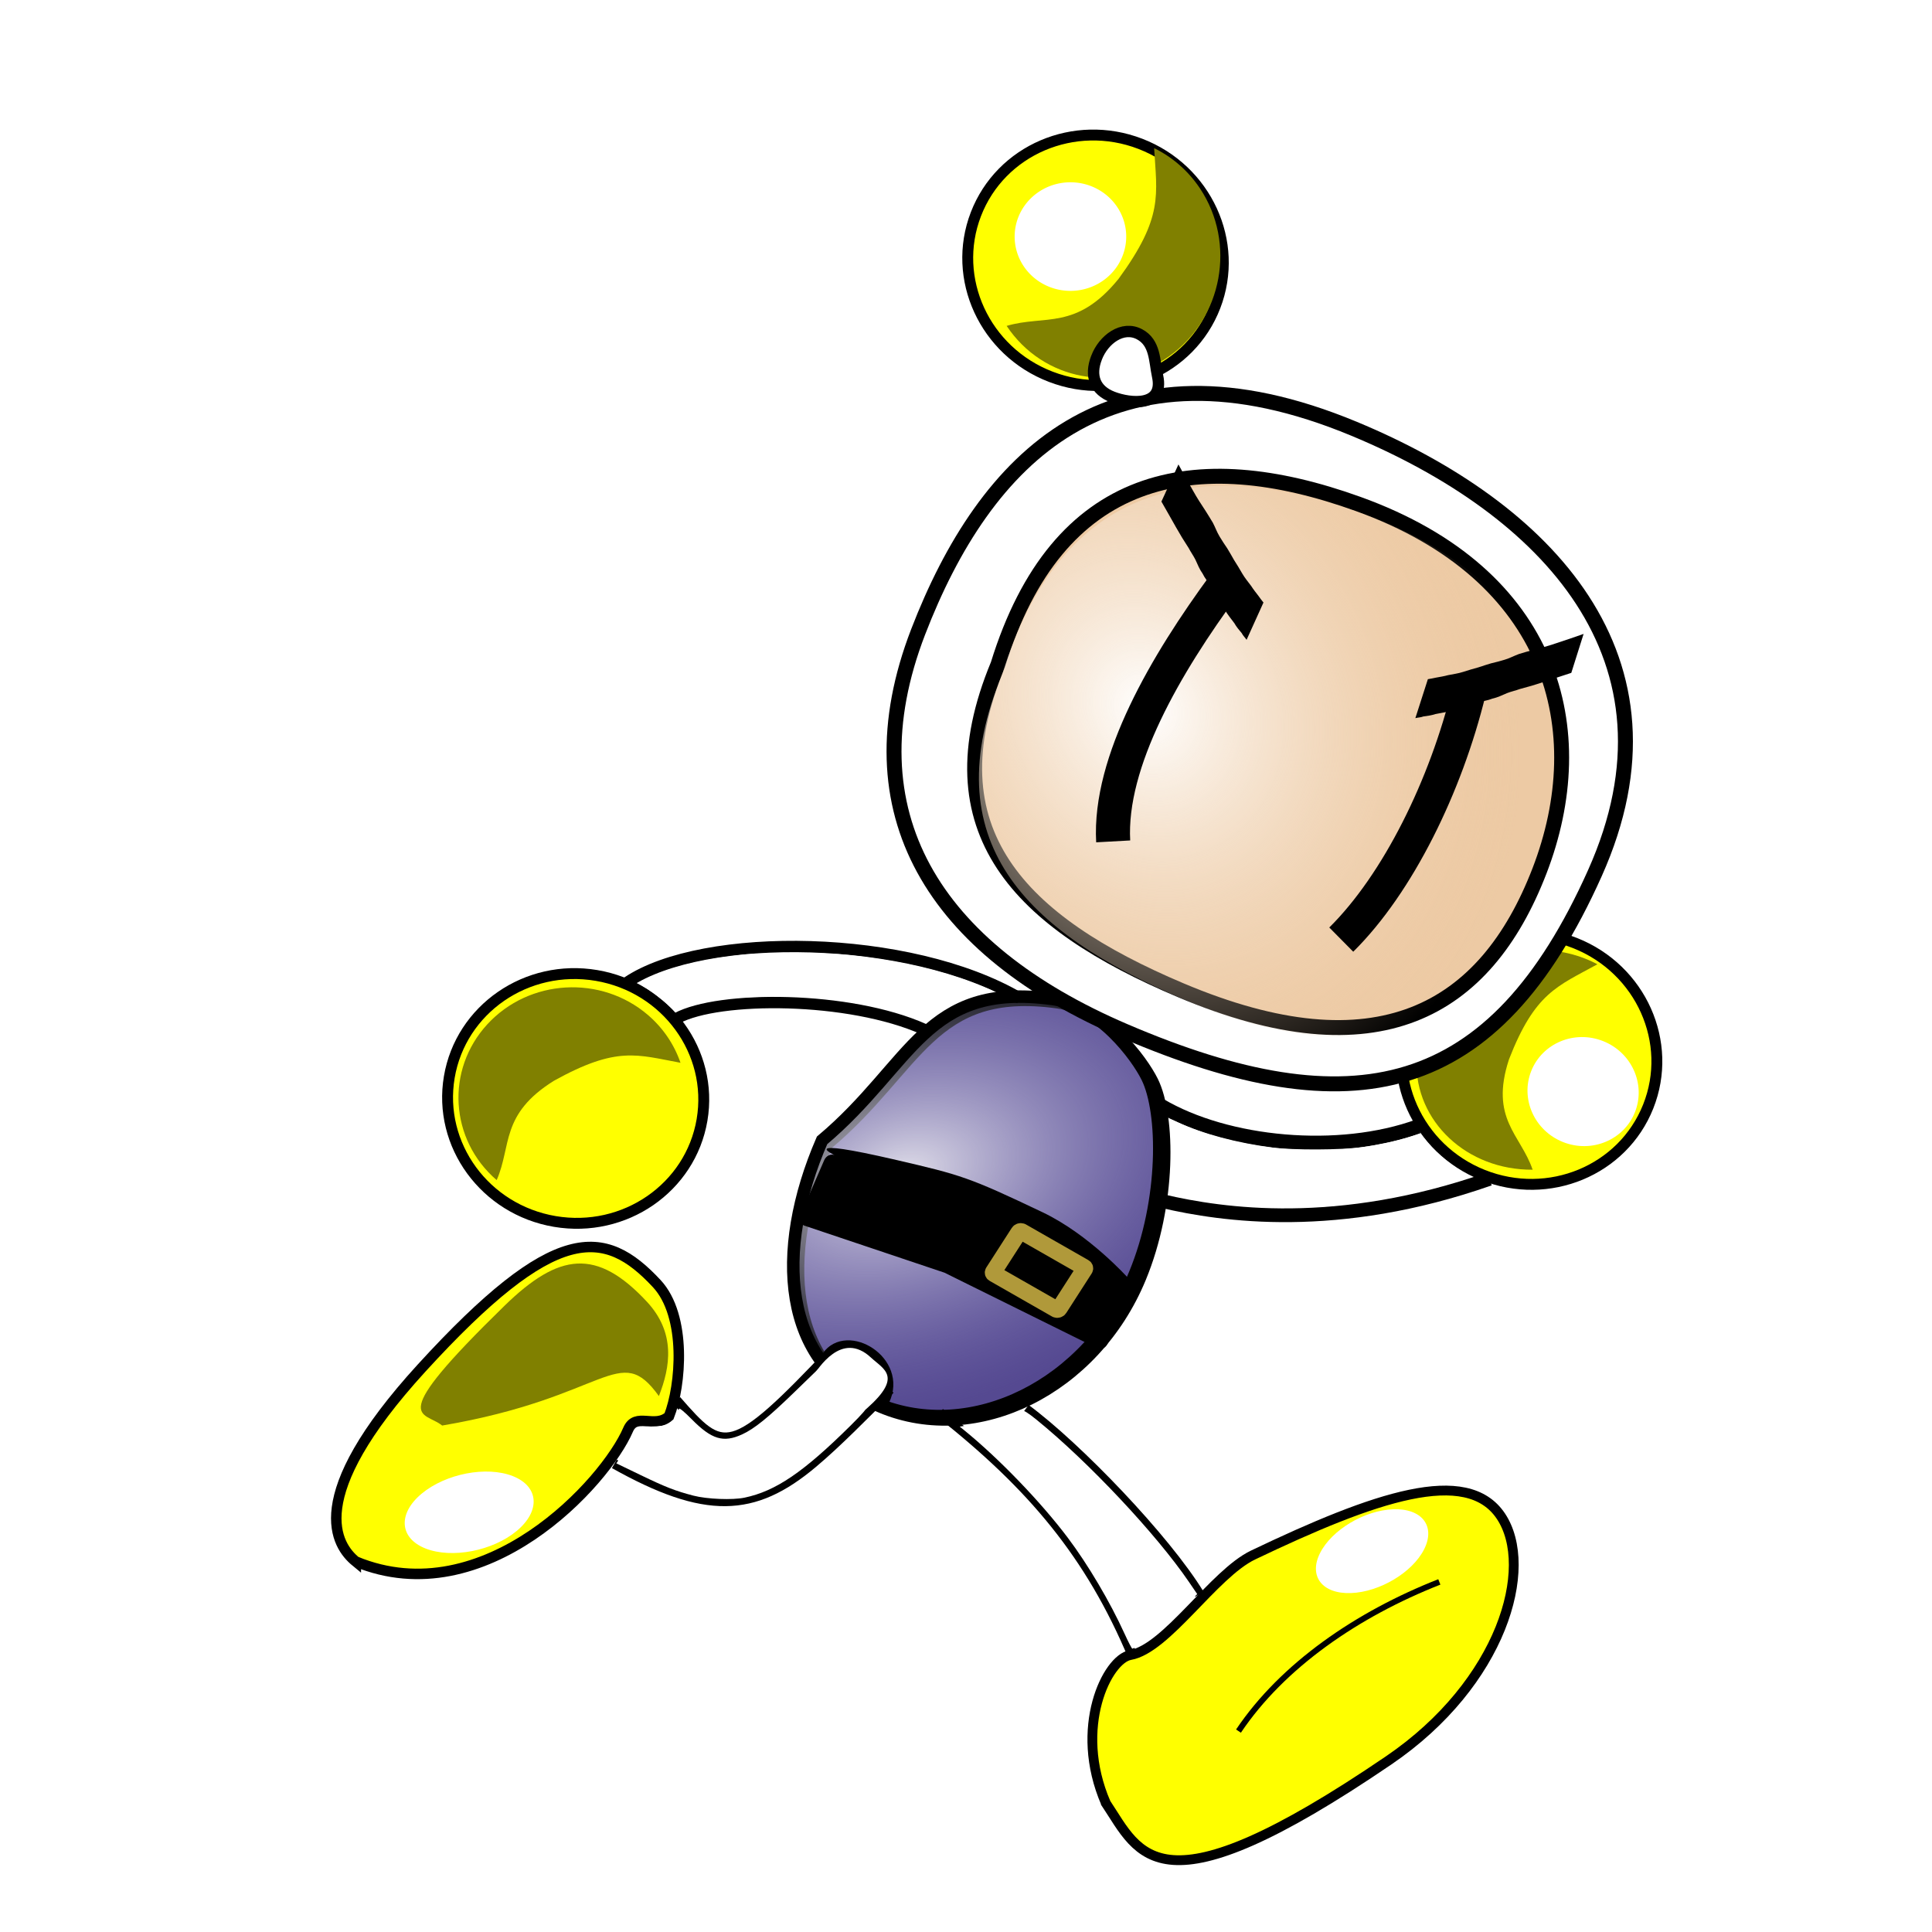 <?xml version="1.0" encoding="UTF-8" standalone="no"?>
<!-- Created with Inkscape (http://www.inkscape.org/) -->

<svg
   xmlns:dc="http://purl.org/dc/elements/1.1/"
   xmlns:cc="http://creativecommons.org/ns#"
   xmlns:rdf="http://www.w3.org/1999/02/22-rdf-syntax-ns#"
   xmlns:svg="http://www.w3.org/2000/svg"
   xmlns="http://www.w3.org/2000/svg"
   xmlns:xlink="http://www.w3.org/1999/xlink"
   xmlns:sodipodi="http://sodipodi.sourceforge.net/DTD/sodipodi-0.dtd"
   xmlns:inkscape="http://www.inkscape.org/namespaces/inkscape"
   width="1000"
   height="1000"
   id="svg2"
   version="1.1"
   inkscape:version="0.48.4 r9939"
   sodipodi:docname="player_moving_right_4.svg">
  <defs
     id="defs4">
    <linearGradient
       inkscape:collect="always"
       id="linearGradient4253">
      <stop
         style="stop-color:#ffffff;stop-opacity:1"
         offset="0"
         id="stop4255" />
      <stop
         style="stop-color:#edcaa4;stop-opacity:0;"
         offset="1"
         id="stop4257" />
    </linearGradient>
    <linearGradient
       inkscape:collect="always"
       id="linearGradient4186">
      <stop
         style="stop-color:#f9f9f9;stop-opacity:0.845"
         offset="0"
         id="stop4188" />
      <stop
         style="stop-color:#807aba;stop-opacity:0;"
         offset="1"
         id="stop4190" />
    </linearGradient>
    <linearGradient
       inkscape:collect="always"
       id="linearGradient3873">
      <stop
         style="stop-color:#a94466;stop-opacity:1;"
         offset="0"
         id="stop3875" />
      <stop
         style="stop-color:#e4749f;stop-opacity:1"
         offset="1"
         id="stop3877" />
    </linearGradient>
    <inkscape:perspective
       sodipodi:type="inkscape:persp3d"
       inkscape:vp_x="0 : 526.18109 : 1"
       inkscape:vp_y="0 : 1000 : 0"
       inkscape:vp_z="744.09448 : 526.18109 : 1"
       inkscape:persp3d-origin="372.04724 : 350.78739 : 1"
       id="perspective10" />
    <inkscape:perspective
       id="perspective3040"
       inkscape:persp3d-origin="0.5 : 0.33333333 : 1"
       inkscape:vp_z="1 : 0.5 : 1"
       inkscape:vp_y="0 : 1000 : 0"
       inkscape:vp_x="0 : 0.5 : 1"
       sodipodi:type="inkscape:persp3d" />
    <radialGradient
       inkscape:collect="always"
       xlink:href="#linearGradient3873"
       id="radialGradient3879"
       cx="407.097"
       cy="617.589"
       fx="407.097"
       fy="617.589"
       r="306.125"
       gradientTransform="matrix(0.306,-0.541,0.453,0.256,5.521,727.256)"
       gradientUnits="userSpaceOnUse" />
    <inkscape:perspective
       id="perspective3952"
       inkscape:persp3d-origin="0.5 : 0.33333333 : 1"
       inkscape:vp_z="1 : 0.5 : 1"
       inkscape:vp_y="0 : 1000 : 0"
       inkscape:vp_x="0 : 0.5 : 1"
       sodipodi:type="inkscape:persp3d" />
    <inkscape:perspective
       id="perspective4023"
       inkscape:persp3d-origin="0.5 : 0.33333333 : 1"
       inkscape:vp_z="1 : 0.5 : 1"
       inkscape:vp_y="0 : 1000 : 0"
       inkscape:vp_x="0 : 0.5 : 1"
       sodipodi:type="inkscape:persp3d" />
    <filter
       inkscape:collect="always"
       id="filter4072"
       x="-0.197"
       width="1.394"
       y="-0.178"
       height="1.357">
      <feGaussianBlur
         inkscape:collect="always"
         stdDeviation="4.602"
         id="feGaussianBlur4074" />
    </filter>
    <inkscape:perspective
       id="perspective4101"
       inkscape:persp3d-origin="0.5 : 0.33333333 : 1"
       inkscape:vp_z="1 : 0.5 : 1"
       inkscape:vp_y="0 : 1000 : 0"
       inkscape:vp_x="0 : 0.5 : 1"
       sodipodi:type="inkscape:persp3d" />
    <filter
       color-interpolation-filters="sRGB"
       inkscape:collect="always"
       id="filter4072-7"
       x="-0.197"
       width="1.394"
       y="-0.178"
       height="1.357">
      <feGaussianBlur
         inkscape:collect="always"
         stdDeviation="4.602"
         id="feGaussianBlur4074-5" />
    </filter>
    <inkscape:perspective
       id="perspective4129"
       inkscape:persp3d-origin="0.5 : 0.33333333 : 1"
       inkscape:vp_z="1 : 0.5 : 1"
       inkscape:vp_y="0 : 1000 : 0"
       inkscape:vp_x="0 : 0.5 : 1"
       sodipodi:type="inkscape:persp3d" />
    <filter
       inkscape:collect="always"
       id="filter4153">
      <feGaussianBlur
         inkscape:collect="always"
         stdDeviation="3.003"
         id="feGaussianBlur4155" />
    </filter>
    <radialGradient
       inkscape:collect="always"
       xlink:href="#linearGradient4186"
       id="radialGradient4192"
       cx="592.58"
       cy="573.171"
       fx="592.58"
       fy="573.171"
       r="67.287"
       gradientTransform="matrix(2.761,0.822,-0.536,1.736,-764.872,-822.334)"
       gradientUnits="userSpaceOnUse" />
    <filter
       inkscape:collect="always"
       id="filter4204"
       x="-0.038"
       width="1.077"
       y="-0.196"
       height="1.393">
      <feGaussianBlur
         inkscape:collect="always"
         stdDeviation="2.067"
         id="feGaussianBlur4206" />
    </filter>
    <filter
       inkscape:collect="always"
       id="filter4239">
      <feGaussianBlur
         inkscape:collect="always"
         stdDeviation="2.418"
         id="feGaussianBlur4241" />
    </filter>
    <radialGradient
       inkscape:collect="always"
       xlink:href="#linearGradient4253"
       id="radialGradient4259"
       cx="610.492"
       cy="479.802"
       fx="610.492"
       fy="479.802"
       r="136.882"
       gradientTransform="matrix(1.003,-0.899,0.779,0.869,-639.49,581.705)"
       gradientUnits="userSpaceOnUse" />
    <filter
       inkscape:collect="always"
       id="filter4324"
       x="-0.117"
       width="1.234"
       y="-0.11"
       height="1.221">
      <feGaussianBlur
         inkscape:collect="always"
         stdDeviation="2.82"
         id="feGaussianBlur4326" />
    </filter>
    <filter
       inkscape:collect="always"
       id="filter4346"
       x="-0.267"
       width="1.534"
       y="-0.034"
       height="1.068">
      <feGaussianBlur
         inkscape:collect="always"
         stdDeviation="1.721"
         id="feGaussianBlur4348" />
    </filter>
    <inkscape:perspective
       id="perspective4422"
       inkscape:persp3d-origin="0.5 : 0.33333333 : 1"
       inkscape:vp_z="1 : 0.5 : 1"
       inkscape:vp_y="0 : 1000 : 0"
       inkscape:vp_x="0 : 0.5 : 1"
       sodipodi:type="inkscape:persp3d" />
    <filter
       color-interpolation-filters="sRGB"
       inkscape:collect="always"
       id="filter3936-0">
      <feGaussianBlur
         inkscape:collect="always"
         stdDeviation="1.057"
         id="feGaussianBlur3938-9" />
    </filter>
    <inkscape:perspective
       id="perspective4450"
       inkscape:persp3d-origin="0.5 : 0.33333333 : 1"
       inkscape:vp_z="1 : 0.5 : 1"
       inkscape:vp_y="0 : 1000 : 0"
       inkscape:vp_x="0 : 0.5 : 1"
       sodipodi:type="inkscape:persp3d" />
    <filter
       color-interpolation-filters="sRGB"
       inkscape:collect="always"
       id="filter3977-0">
      <feGaussianBlur
         inkscape:collect="always"
         stdDeviation="7.678"
         id="feGaussianBlur3979-9" />
    </filter>
    <inkscape:perspective
       id="perspective4478"
       inkscape:persp3d-origin="0.5 : 0.33333333 : 1"
       inkscape:vp_z="1 : 0.5 : 1"
       inkscape:vp_y="0 : 1000 : 0"
       inkscape:vp_x="0 : 0.5 : 1"
       sodipodi:type="inkscape:persp3d" />
    <filter
       color-interpolation-filters="sRGB"
       inkscape:collect="always"
       id="filter3867-9"
       x="-0.4"
       width="1.799"
       y="-0.41"
       height="1.821">
      <feGaussianBlur
         inkscape:collect="always"
         stdDeviation="17.837"
         id="feGaussianBlur3869-8" />
    </filter>
    <filter
       inkscape:collect="always"
       id="filter4552"
       x="-0.213"
       width="1.426"
       y="-0.213"
       height="1.426">
      <feGaussianBlur
         inkscape:collect="always"
         stdDeviation="2.677"
         id="feGaussianBlur4554" />
    </filter>
    <inkscape:perspective
       id="perspective4564"
       inkscape:persp3d-origin="0.5 : 0.33333333 : 1"
       inkscape:vp_z="1 : 0.5 : 1"
       inkscape:vp_y="0 : 1000 : 0"
       inkscape:vp_x="0 : 0.5 : 1"
       sodipodi:type="inkscape:persp3d" />
    <inkscape:perspective
       id="perspective4592"
       inkscape:persp3d-origin="0.5 : 0.33333333 : 1"
       inkscape:vp_z="1 : 0.5 : 1"
       inkscape:vp_y="0 : 1000 : 0"
       inkscape:vp_x="0 : 0.5 : 1"
       sodipodi:type="inkscape:persp3d" />
    <inkscape:perspective
       id="perspective4626"
       inkscape:persp3d-origin="0.5 : 0.33333333 : 1"
       inkscape:vp_z="1 : 0.5 : 1"
       inkscape:vp_y="0 : 1000 : 0"
       inkscape:vp_x="0 : 0.5 : 1"
       sodipodi:type="inkscape:persp3d" />
    <inkscape:perspective
       id="perspective4658"
       inkscape:persp3d-origin="0.5 : 0.33333333 : 1"
       inkscape:vp_z="1 : 0.5 : 1"
       inkscape:vp_y="0 : 1000 : 0"
       inkscape:vp_x="0 : 0.5 : 1"
       sodipodi:type="inkscape:persp3d" />
    <inkscape:perspective
       id="perspective4697"
       inkscape:persp3d-origin="0.5 : 0.33333333 : 1"
       inkscape:vp_z="1 : 0.5 : 1"
       inkscape:vp_y="0 : 1000 : 0"
       inkscape:vp_x="0 : 0.5 : 1"
       sodipodi:type="inkscape:persp3d" />
    <filter
       inkscape:collect="always"
       id="filter4770">
      <feGaussianBlur
         inkscape:collect="always"
         stdDeviation="3.003"
         id="feGaussianBlur4772" />
    </filter>
    <inkscape:perspective
       id="perspective5291"
       inkscape:persp3d-origin="0.5 : 0.33333333 : 1"
       inkscape:vp_z="1 : 0.5 : 1"
       inkscape:vp_y="0 : 1000 : 0"
       inkscape:vp_x="0 : 0.5 : 1"
       sodipodi:type="inkscape:persp3d" />
    <filter
       id="filter3665-9"
       x="-0.25"
       width="1.5"
       y="-0.25"
       height="1.5"
       inkscape:menu="Non realistic 3D shaders"
       inkscape:menu-tooltip="Combination of smooth shading and embossing"
       inkscape:label="Emboss shader"
       color-interpolation-filters="sRGB">
      <feGaussianBlur
         id="feGaussianBlur3667-5"
         result="result8"
         stdDeviation="5" />
      <feComposite
         id="feComposite3669-6"
         in2="result8"
         in="result8"
         operator="xor"
         result="result6" />
      <feDisplacementMap
         id="feDisplacementMap3671-6"
         in2="result6"
         result="result4"
         scale="100"
         yChannelSelector="A"
         xChannelSelector="A"
         in="result8" />
      <feComposite
         k4="0"
         k3="0"
         k2="0"
         id="feComposite3673-5"
         in2="result4"
         k1="1"
         in="result4"
         operator="arithmetic"
         result="result2" />
      <feComposite
         id="feComposite3675-5"
         in2="result8"
         operator="in"
         in="result2"
         result="fbSourceGraphic" />
    </filter>
    <linearGradient
       inkscape:collect="always"
       id="linearGradient2862-1">
      <stop
         style="stop-color:#cccccc;stop-opacity:1;"
         offset="0"
         id="stop2864-8" />
      <stop
         style="stop-color:#000000;stop-opacity:1"
         offset="1"
         id="stop2866-8" />
    </linearGradient>
    <linearGradient
       inkscape:collect="always"
       id="linearGradient3714">
      <stop
         style="stop-color:#e6e6e6;stop-opacity:1;"
         offset="0"
         id="stop3716" />
      <stop
         style="stop-color:#000000;stop-opacity:1"
         offset="1"
         id="stop3718" />
    </linearGradient>
    <linearGradient
       inkscape:collect="always"
       id="linearGradient3727">
      <stop
         style="stop-color:#ffffff;stop-opacity:1;"
         offset="0"
         id="stop3729" />
      <stop
         style="stop-color:#ffffff;stop-opacity:0;"
         offset="1"
         id="stop3731" />
    </linearGradient>
    <linearGradient
       inkscape:collect="always"
       xlink:href="#linearGradient2862-1"
       id="linearGradient5474"
       gradientUnits="userSpaceOnUse"
       gradientTransform="matrix(0.278,0,0,0.278,647.399,-276.545)"
       x1="510.79"
       y1="-269.706"
       x2="712.008"
       y2="-303.294" />
    <linearGradient
       inkscape:collect="always"
       xlink:href="#linearGradient3727"
       id="linearGradient5476"
       gradientUnits="userSpaceOnUse"
       gradientTransform="matrix(0.193,0,0,0.159,425.868,271.151)"
       x1="614.286"
       y1="21.85"
       x2="614.286"
       y2="772.409" />
    <radialGradient
       inkscape:collect="always"
       xlink:href="#linearGradient3714"
       id="radialGradient5478"
       gradientUnits="userSpaceOnUse"
       gradientTransform="matrix(0.426,0.668,-0.856,0.49,520.071,-85.165)"
       cx="404.224"
       cy="336.488"
       fx="404.224"
       fy="336.488"
       r="351.429" />
    <inkscape:perspective
       id="perspective3043"
       inkscape:persp3d-origin="0.5 : 0.33333333 : 1"
       inkscape:vp_z="1 : 0.5 : 1"
       inkscape:vp_y="0 : 1000 : 0"
       inkscape:vp_x="0 : 0.5 : 1"
       sodipodi:type="inkscape:persp3d" />
    <filter
       inkscape:collect="always"
       id="filter3827">
      <feGaussianBlur
         inkscape:collect="always"
         stdDeviation="2.634"
         id="feGaussianBlur3829" />
    </filter>
    <inkscape:perspective
       id="perspective4287"
       inkscape:persp3d-origin="0.5 : 0.33333333 : 1"
       inkscape:vp_z="1 : 0.5 : 1"
       inkscape:vp_y="0 : 1000 : 0"
       inkscape:vp_x="0 : 0.5 : 1"
       sodipodi:type="inkscape:persp3d" />
    <filter
       color-interpolation-filters="sRGB"
       inkscape:collect="always"
       id="filter4346-7"
       x="-0.267"
       width="1.534"
       y="-0.034"
       height="1.068">
      <feGaussianBlur
         inkscape:collect="always"
         stdDeviation="1.721"
         id="feGaussianBlur4348-2" />
    </filter>
    <filter
       color-interpolation-filters="sRGB"
       inkscape:collect="always"
       id="filter4324-3"
       x="-0.117"
       width="1.234"
       y="-0.11"
       height="1.221">
      <feGaussianBlur
         inkscape:collect="always"
         stdDeviation="2.82"
         id="feGaussianBlur4326-3" />
    </filter>
    <filter
       inkscape:collect="always"
       id="filter4380">
      <feGaussianBlur
         inkscape:collect="always"
         stdDeviation="4.352"
         id="feGaussianBlur4382" />
    </filter>
    <filter
       inkscape:collect="always"
       id="filter4384">
      <feGaussianBlur
         inkscape:collect="always"
         stdDeviation="3.226"
         id="feGaussianBlur4386" />
    </filter>
    <filter
       inkscape:collect="always"
       id="filter4388"
       x="-0.091"
       width="1.182"
       y="-0.105"
       height="1.209">
      <feGaussianBlur
         inkscape:collect="always"
         stdDeviation="4.352"
         id="feGaussianBlur4390" />
    </filter>
    <filter
       inkscape:collect="always"
       id="filter4392">
      <feGaussianBlur
         inkscape:collect="always"
         stdDeviation="3.514"
         id="feGaussianBlur4394" />
    </filter>
    <filter
       inkscape:collect="always"
       id="filter4396"
       x="-0.181"
       width="1.363"
       y="-0.185"
       height="1.37">
      <feGaussianBlur
         inkscape:collect="always"
         stdDeviation="8.072"
         id="feGaussianBlur4398" />
    </filter>
    <filter
       inkscape:collect="always"
       id="filter4400"
       x="-0.112"
       width="1.223"
       y="-0.092"
       height="1.184">
      <feGaussianBlur
         inkscape:collect="always"
         stdDeviation="4.352"
         id="feGaussianBlur4402" />
    </filter>
    <filter
       inkscape:collect="always"
       id="filter4408">
      <feGaussianBlur
         inkscape:collect="always"
         stdDeviation="1.057"
         id="feGaussianBlur4410" />
    </filter>
    <filter
       inkscape:collect="always"
       id="filter4416">
      <feGaussianBlur
         inkscape:collect="always"
         stdDeviation="1.869"
         id="feGaussianBlur4418" />
    </filter>
    <filter
       inkscape:collect="always"
       id="filter4420">
      <feGaussianBlur
         inkscape:collect="always"
         stdDeviation="1.596"
         id="feGaussianBlur4422" />
    </filter>
    <filter
       inkscape:collect="always"
       id="filter4448">
      <feGaussianBlur
         inkscape:collect="always"
         stdDeviation="1.969"
         id="feGaussianBlur4450" />
    </filter>
    <filter
       inkscape:collect="always"
       id="filter4452">
      <feGaussianBlur
         inkscape:collect="always"
         stdDeviation="1.969"
         id="feGaussianBlur4454" />
    </filter>
    <filter
       inkscape:collect="always"
       id="filter4456">
      <feGaussianBlur
         inkscape:collect="always"
         stdDeviation="1.969"
         id="feGaussianBlur4458" />
    </filter>
    <filter
       inkscape:collect="always"
       id="filter4472">
      <feGaussianBlur
         inkscape:collect="always"
         stdDeviation="1.66"
         id="feGaussianBlur4474" />
    </filter>
    <filter
       inkscape:collect="always"
       id="filter4476">
      <feGaussianBlur
         inkscape:collect="always"
         stdDeviation="1.66"
         id="feGaussianBlur4478" />
    </filter>
    <filter
       inkscape:collect="always"
       id="filter4480">
      <feGaussianBlur
         inkscape:collect="always"
         stdDeviation="1.66"
         id="feGaussianBlur4482" />
    </filter>
    <filter
       inkscape:collect="always"
       id="filter4484"
       x="-0.052"
       width="1.104"
       y="-0.392"
       height="1.785">
      <feGaussianBlur
         inkscape:collect="always"
         stdDeviation="3.486"
         id="feGaussianBlur4486" />
    </filter>
    <filter
       inkscape:collect="always"
       id="filter4488"
       x="-0.057"
       width="1.115"
       y="-0.297"
       height="1.593">
      <feGaussianBlur
         inkscape:collect="always"
         stdDeviation="4.391"
         id="feGaussianBlur4490" />
    </filter>
    <filter
       inkscape:collect="always"
       id="filter4492"
       x="-0.082"
       width="1.165"
       y="-0.761"
       height="2.523">
      <feGaussianBlur
         inkscape:collect="always"
         stdDeviation="3.735"
         id="feGaussianBlur4494" />
    </filter>
    <filter
       inkscape:collect="always"
       id="filter4496"
       x="-0.062"
       width="1.125"
       y="-0.559"
       height="2.119">
      <feGaussianBlur
         inkscape:collect="always"
         stdDeviation="4.391"
         id="feGaussianBlur4498" />
    </filter>
    <filter
       inkscape:collect="always"
       id="filter4500"
       x="-0.075"
       width="1.15"
       y="-0.57"
       height="2.141">
      <feGaussianBlur
         inkscape:collect="always"
         stdDeviation="3.141"
         id="feGaussianBlur4502" />
    </filter>
    <filter
       inkscape:collect="always"
       id="filter4504"
       x="-0.067"
       width="1.135"
       y="-0.231"
       height="1.461">
      <feGaussianBlur
         inkscape:collect="always"
         stdDeviation="4.391"
         id="feGaussianBlur4506" />
    </filter>
  </defs>
  <sodipodi:namedview
     id="base"
     pagecolor="#ffffff"
     bordercolor="#666666"
     borderopacity="1.0"
     inkscape:pageopacity="0.0"
     inkscape:pageshadow="2"
     inkscape:zoom="0.49497475"
     inkscape:cx="259.14013"
     inkscape:cy="759.1381"
     inkscape:document-units="px"
     inkscape:current-layer="layer1"
     showgrid="false"
     inkscape:window-width="1440"
     inkscape:window-height="824"
     inkscape:window-x="0"
     inkscape:window-y="24"
     inkscape:window-maximized="1" />
  <g
     inkscape:label="Layer 1"
     inkscape:groupmode="layer"
     id="layer1"
     transform="translate(0,-52.362)">
    <path
       transform="matrix(-1.151,-0.458,0.458,-1.151,957.481,1463.692)"
       d="m 435.714,597.857 c 0,28.798 -23.985,52.143 -53.571,52.143 -29.587,0 -53.571,-23.345 -53.571,-52.143 0,-28.798 23.985,-52.143 53.571,-52.143 29.587,0 53.571,23.345 53.571,52.143 z"
       sodipodi:ry="52.142857"
       sodipodi:rx="53.57143"
       sodipodi:cy="597.85712"
       sodipodi:cx="382.14285"
       id="path3830"
       style="fill:#ffff00;fill-opacity:1;stroke:#000000;stroke-width:4.551;stroke-miterlimit:4;stroke-opacity:1;stroke-dasharray:none;filter:url(#filter4408)"
       sodipodi:type="arc" />
    <path
       style="fill:#808000;fill-opacity:1;stroke:none;filter:url(#filter4400)"
       d="m 238.492,657.799 c 34.017,0.258 60.94,-24.989 60.133,-56.389 -0.807,-31.401 -29.037,-57.066 -63.055,-57.323 -10.812,-0.082 -21.366,2.465 -30.601,7.384 20.785,11.459 32.328,14.692 45.768,49.22 10.07,30.807 -6.052,38.922 -12.245,57.109 z"
       id="path3930-0"
       sodipodi:nodetypes="cssccc"
       inkscape:connector-curvature="0"
       transform="matrix(-1,0,0,1,1031.784,0)" />
    <path
       sodipodi:type="arc"
       style="fill:#ffffff;fill-opacity:1;stroke:none;filter:url(#filter4396)"
       id="path3845"
       sodipodi:cx="382.14285"
       sodipodi:cy="597.85712"
       sodipodi:rx="53.57143"
       sodipodi:ry="52.142857"
       d="m 435.714,597.857 c 0,28.798 -23.985,52.143 -53.571,52.143 -29.587,0 -53.571,-23.345 -53.571,-52.143 0,-28.798 23.985,-52.143 53.571,-52.143 29.587,0 53.571,23.345 53.571,52.143 z"
       transform="matrix(-0.501,-0.199,0.199,-0.501,891.888,992.939)" />
    <path
       style="fill:#ffff00;fill-opacity:1;stroke:#000000;stroke-width:4.63;stroke-linecap:butt;stroke-linejoin:miter;stroke-miterlimit:4;stroke-opacity:1;stroke-dasharray:none;stroke-dashoffset:0;filter:url(#filter4416)"
       d="m 310.899,970.983 c 0,29.045 9.879,58.601 -122.382,57.378 -65,-0.601 -108.183,-37.496 -108.183,-66.541 0,-29.045 44.377,-40.677 107.567,-49.753 20.45,-2.937 58.523,14.166 74.56,7.105 10.078,-4.437 41.456,13.451 48.438,51.81 z"
       id="path4043"
       sodipodi:nodetypes="cssssc"
       transform="matrix(-0.911,0.608,0.608,0.911,265.267,-87.917)"
       inkscape:connector-curvature="0" />
    <path
       style="fill:#ffff00;fill-opacity:1;stroke:#000000;stroke-width:5;stroke-miterlimit:4;stroke-opacity:1;filter:url(#filter4420)"
       d="m 1531.8,930.481 c 1.575,11.706 -2.237,39.395 -85.767,46.12 -94.23,7.586 -109.602,-10.43 -109.602,-46.972 0,-21.191 24.768,-43.568 38.859,-50.289 9.244,0.255 10.104,12.378 18.639,8.616 25.058,-11.043 110.132,-17.949 137.87,42.525 z"
       id="path4082"
       sodipodi:nodetypes="csscsc"
       transform="matrix(-0.794,0.74,-0.74,-0.794,2088.97,465.901)"
       inkscape:connector-curvature="0" />
    <path
       style="fill:#808000;fill-opacity:1;stroke:none;filter:url(#filter4153)"
       d="m 1452.825,953.905 c 1.575,11.706 20.491,20.536 -63.288,22.433 -37.802,0.856 -53.106,-10.167 -53.106,-46.709 0,-21.191 13.515,-31.709 27.606,-38.43 -4.301,33.556 18.896,16.746 88.788,62.707 z"
       id="path4082-4"
       sodipodi:nodetypes="csscc"
       transform="matrix(-0.762,0.71,-0.71,-0.762,2013.183,485.593)"
       inkscape:connector-curvature="0" />
    <path
       transform="matrix(-1.338,-0.56,-0.5,1.152,1568.386,320.933)"
       style="fill:#554991;fill-opacity:1;stroke:#000000;stroke-width:4.789;stroke-miterlimit:4;stroke-opacity:1;filter:url(#filter4384)"
       d="m 632.596,588.34 c 0,49.931 -18.752,91.442 -55.294,91.442 -36.542,0 -66.903,-40.484 -66.165,-90.409 0.485,-32.848 13.25,-66.205 23.942,-76.809 6.488,-6.434 25.856,-19.703 42.223,-14.633 44.196,13.69 36.328,46.782 55.294,90.409 z"
       id="path4157"
       sodipodi:nodetypes="cssssc"
       inkscape:connector-curvature="0" />
    <path
       sodipodi:nodetypes="cssssc"
       id="path4184"
       d="m 606.288,642.616 c 24.941,57.512 20.593,115.816 -28.286,136.262 -48.879,20.446 -109.713,-9.197 -133.664,-67.113 -15.759,-38.107 -15.347,-83.67 -6.341,-101.865 5.465,-11.041 24.744,-37.161 49.168,-40.479 65.956,-8.96 71.961,33.558 119.122,73.196 z"
       style="fill:url(#radialGradient4192);fill-opacity:1;stroke:#000000;stroke-width:6.461;stroke-miterlimit:4;stroke-opacity:1;filter:url(#filter4380)"
       inkscape:connector-curvature="0"
       transform="matrix(-1,0,0,1,1031.784,0)" />
    <path
       transform="matrix(-1.23,-0.515,-0.626,1.443,1603.233,26.192)"
       style="fill:#000000;fill-opacity:1;stroke:none;filter:url(#filter4204)"
       d="m 496.079,653.606 c 0,0 20.57,-8.277 40.598,-9.091 31.678,-1.288 34.741,-0.964 60.126,2.703 40.135,5.798 22.832,6.388 22.832,6.388 1.59,0 2.87,1.28 2.87,2.87 l 0,19.511 c 0,1.59 -1.28,2.87 -2.87,2.87 l -57.345,-3.536 -66.211,3.536 c -1.59,0 -2.87,-1.28 -2.87,-2.87 l 0,-19.511 c 0,-1.59 1.28,-2.87 2.87,-2.87 z"
       id="rect4194"
       sodipodi:nodetypes="cssccccccccc"
       inkscape:connector-curvature="0" />
    <rect
       style="opacity:0.69;fill:none;stroke:#ffdd55;stroke-width:8.619;stroke-miterlimit:4;stroke-opacity:1;stroke-dasharray:none"
       id="rect4211"
       width="39.004"
       height="26.109"
       x="-857.268"
       y="337.039"
       ry="0.878"
       transform="matrix(-0.868,-0.496,-0.541,0.841,0,0)" />
    <path
       style="fill:#ffffff;fill-opacity:1;stroke:#000000;stroke-width:6.584;stroke-linecap:butt;stroke-linejoin:miter;stroke-miterlimit:4;stroke-opacity:1;stroke-dasharray:none;stroke-dashoffset:0;filter:url(#filter4770)"
       d="m 452.257,454.388 c 0,85.464 -56.837,127.9 -147.993,131.267 -109.401,4.041 -162.432,-30.79 -168.196,-139.348 -5.504,-103.677 78.018,-142.026 169.206,-144.399 116.472,-3.03 146.982,71.057 146.982,152.48 z"
       id="path4225"
       sodipodi:nodetypes="csssc"
       inkscape:transform-center-x="-9.7969151"
       inkscape:transform-center-y="-2.2914504"
       transform="matrix(-1.097,-0.423,-0.423,1.097,1163.561,72.272)"
       inkscape:connector-curvature="0" />
    <path
       style="fill:#edcaa4;fill-opacity:1;stroke:#000000;stroke-width:6.57;stroke-linecap:butt;stroke-linejoin:miter;stroke-miterlimit:4;stroke-opacity:1;stroke-dashoffset:0;filter:url(#filter4239)"
       d="m 414.288,455.159 c 2.02,79.394 -50.001,102.352 -126.544,104.826 -93.756,3.03 -128.565,-39.574 -128.565,-105.836 0,-66.262 40.87,-124.019 132.605,-121.999 76.565,1.686 128.564,34.523 122.504,123.009 z"
       id="path4232"
       sodipodi:nodetypes="csssc"
       transform="matrix(-1.097,-0.423,-0.423,1.097,1163.561,72.272)"
       inkscape:connector-curvature="0" />
    <path
       sodipodi:nodetypes="csssc"
       id="path4251"
       d="m 411.003,458.444 c 2.02,79.394 -50.001,102.352 -126.544,104.826 -93.756,3.03 -128.565,-39.574 -128.565,-105.836 0,-66.262 40.87,-124.019 132.605,-121.999 76.565,1.686 128.564,34.523 122.504,123.009 z"
       style="fill:url(#radialGradient4259);fill-opacity:1;stroke:none;filter:url(#filter4239)"
       transform="matrix(-1.097,-0.423,-0.423,1.097,1163.561,72.272)"
       inkscape:connector-curvature="0" />
    <path
       style="fill:#000000;fill-opacity:1;stroke:none;filter:url(#filter4324)"
       id="path4310"
       d="m 178.596,349.815 c 3.362,2.845 6.706,5.708 10.137,8.468 2.689,2.259 5.539,4.308 8.398,6.342 1.613,1.23 3.269,2.416 4.844,3.694 1.698,1.486 3.157,3.213 4.948,4.591 1.649,1.272 3.318,2.504 5.047,3.666 1.547,1.183 3.049,2.421 4.555,3.654 1.896,1.347 3.696,2.816 5.519,4.257 1.769,1.424 3.76,2.523 5.677,3.727 1.455,1.073 3.013,1.983 4.556,2.92 1.016,0.685 2.058,1.32 3.116,1.937 0,0 -1.029,17.99 -1.029,17.99 l 0,0 c -0.983,-0.703 -2.131,-1.128 -3.029,-1.962 -1.588,-0.875 -3.221,-1.759 -4.611,-2.921 -1.979,-1.209 -3.968,-2.421 -5.847,-3.785 -1.881,-1.383 -3.585,-3.003 -5.591,-4.218 -1.478,-1.226 -2.988,-2.395 -4.446,-3.64 -1.628,-1.285 -3.506,-2.25 -5.02,-3.698 -1.937,-1.265 -3.479,-2.941 -5.126,-4.552 -1.475,-1.358 -3.173,-2.434 -4.674,-3.763 -2.904,-2.076 -5.742,-4.256 -8.495,-6.531 -3.356,-2.734 -6.666,-5.522 -10.045,-8.227 0,0 1.115,-17.947 1.115,-17.947 z"
       transform="matrix(-1.097,-0.423,-0.423,1.097,1163.561,72.272)"
       inkscape:connector-curvature="0" />
    <path
       style="fill:none;stroke:#000000;stroke-width:15;stroke-linecap:butt;stroke-linejoin:miter;stroke-miterlimit:4;stroke-opacity:1;stroke-dasharray:none;filter:url(#filter4346)"
       d="m 216.589,391.54 c -5.501,42.469 -1.299,90.16 13.132,122.228"
       id="path4336"
       transform="matrix(-1.097,-0.423,-0.423,1.097,1163.561,72.272)"
       inkscape:connector-curvature="0" />
    <path
       transform="matrix(-1.156,-0.445,-0.445,1.156,1274.845,-333.984)"
       d="m 435.714,597.857 c 0,28.798 -23.985,52.143 -53.571,52.143 -29.587,0 -53.571,-23.345 -53.571,-52.143 0,-28.798 23.985,-52.143 53.571,-52.143 29.587,0 53.571,23.345 53.571,52.143 z"
       sodipodi:ry="52.142857"
       sodipodi:rx="53.57143"
       sodipodi:cy="597.85712"
       sodipodi:cx="382.14285"
       id="path3830-9"
       style="fill:#ffff00;fill-opacity:1;stroke:#000000;stroke-width:4.551;stroke-miterlimit:4;stroke-opacity:1;stroke-dasharray:none;filter:url(#filter3936-0)"
       sodipodi:type="arc" />
    <path
       transform="matrix(-0.363,0.258,0.31,0.466,984.12,-282.606)"
       style="fill:#808000;fill-opacity:1;stroke:none;filter:url(#filter3977-0)"
       d="m 1492.857,254.286 c 0,60.751 -61.721,110 -137.857,110 -76.136,0 -137.857,-49.249 -137.857,-110 0,-19.309 6.37,-38.278 18.469,-55 27.407,36.601 35.036,57.071 118.522,79.493 74.526,16.573 94.502,-12.596 138.723,-24.493 z"
       id="path3930-0-3"
       sodipodi:nodetypes="cssccc"
       inkscape:connector-curvature="0" />
    <path
       sodipodi:type="arc"
       style="fill:#ffffff;fill-opacity:1;stroke:none;filter:url(#filter3867-9)"
       id="path3845-7"
       sodipodi:cx="382.14285"
       sodipodi:cy="597.85712"
       sodipodi:rx="53.57143"
       sodipodi:ry="52.142857"
       d="m 435.714,597.857 a 53.571,52.143 0 1 1 -107.143,0 53.571,52.143 0 1 1 107.143,0 z"
       transform="matrix(-0.539,0,0,0.539,760.028,-147.43)" />
    <path
       style="fill:#ffffff;fill-opacity:1;stroke:#000000;stroke-width:5;stroke-miterlimit:4;stroke-opacity:1;stroke-dasharray:none;filter:url(#filter4552)"
       d="m 422.408,313.485 c 0,8.647 -4.511,13.637 -12.88,13.637 -8.368,0 -22.775,-4.044 -15.152,-15.657 3.836,-5.844 6.242,-13.459 14.142,-14.395 8.31,-0.984 13.89,7.768 13.89,16.415 z"
       id="path4513"
       sodipodi:nodetypes="csssc"
       transform="matrix(-1.097,-0.423,-0.423,1.097,1163.561,72.272)"
       inkscape:connector-curvature="0" />
    <path
       transform="matrix(-1.221,-0.207,0.207,-1.221,640.805,1430.01)"
       d="m 435.714,597.857 c 0,28.798 -23.985,52.143 -53.571,52.143 -29.587,0 -53.571,-23.345 -53.571,-52.143 0,-28.798 23.985,-52.143 53.571,-52.143 29.587,0 53.571,23.345 53.571,52.143 z"
       sodipodi:ry="52.142857"
       sodipodi:rx="53.57143"
       sodipodi:cy="597.85712"
       sodipodi:cx="382.14285"
       id="path3830-2"
       style="fill:#ffff00;fill-opacity:1;stroke:#000000;stroke-width:4.551;stroke-miterlimit:4;stroke-opacity:1;stroke-dasharray:none;filter:url(#filter4392)"
       sodipodi:type="arc" />
    <path
       style="fill:#808000;fill-opacity:1;stroke:none;filter:url(#filter4388)"
       d="m 774.704,663.188 c 24.334,-20.935 26.517,-57.026 4.877,-80.61 -21.64,-23.584 -58.91,-25.731 -83.244,-4.796 -7.734,6.654 -13.522,15.164 -16.78,24.675 22.45,-4.123 32.818,-8.815 65.528,9.319 27.821,17.374 21.815,33.614 29.619,51.411 z"
       id="path3930-0-7"
       sodipodi:nodetypes="cssccc"
       inkscape:connector-curvature="0"
       transform="matrix(-1,0,0,1,1031.784,0)" />
    <path
       style="fill:none;stroke:#000000;stroke-width:7.109;stroke-linecap:butt;stroke-linejoin:miter;stroke-miterlimit:4;stroke-opacity:1;stroke-dasharray:none;filter:url(#filter4496)"
       d="m 260.848,662.547 c 78.683,27.66 138.586,18.657 168.887,11.602"
       id="path4616"
       sodipodi:nodetypes="cc"
       inkscape:connector-curvature="0"
       transform="matrix(-1,0,0,1,1031.784,0)" />
    <path
       style="fill:none;stroke:#000000;stroke-width:5;stroke-linecap:butt;stroke-linejoin:miter;stroke-miterlimit:4;stroke-opacity:1;stroke-dasharray:none;filter:url(#filter4500)"
       d="m 170.108,634.95 c 25.837,-21.126 68.342,-34.094 97.982,-31.271"
       id="path4644"
       sodipodi:nodetypes="cc"
       transform="matrix(-1.209,-0.555,0.481,-1.395,634.488,1615.486)"
       inkscape:connector-curvature="0" />
    <path
       style="fill:none;stroke:#000000;stroke-width:5;stroke-linecap:butt;stroke-linejoin:miter;stroke-miterlimit:4;stroke-opacity:1;stroke-dasharray:none;filter:url(#filter4492)"
       d="m 353.683,569.629 c 34.93,9.021 91.499,-0.469 108.079,-13.365"
       id="path4743"
       sodipodi:nodetypes="cc"
       transform="matrix(-1.159,-0.196,0.196,-1.159,776.504,1314.634)"
       inkscape:connector-curvature="0" />
    <path
       style="fill:none;stroke:#000000;stroke-width:4.666;stroke-linecap:butt;stroke-linejoin:miter;stroke-miterlimit:4;stroke-opacity:1;stroke-dasharray:none;filter:url(#filter4484)"
       d="m 556.978,570.941 c 49.222,18.772 132.924,5.523 160.215,-20.392"
       id="path4745"
       sodipodi:nodetypes="cc"
       transform="matrix(-1.242,-0.21,0.21,-1.242,1099.82,1395.178)"
       inkscape:connector-curvature="0" />
    <path
       style="fill:none;stroke:#000000;stroke-width:3;stroke-linecap:butt;stroke-linejoin:miter;stroke-miterlimit:4;stroke-opacity:1;stroke-dasharray:none;filter:url(#filter3827)"
       d="m 181.915,725.391 c 40.886,20.195 77.247,49.901 97.143,85.714"
       id="path3049"
       transform="matrix(-0.996,-0.084,-0.084,0.996,987.113,163.955)"
       inkscape:connector-curvature="0" />
    <path
       style="fill:#000000;fill-opacity:1;stroke:none;filter:url(#filter4324-3)"
       id="path4310-7"
       d="m 178.596,349.815 c 3.362,2.845 6.706,5.708 10.137,8.468 2.689,2.259 5.539,4.308 8.398,6.342 1.613,1.23 3.269,2.416 4.844,3.694 1.698,1.486 3.157,3.213 4.948,4.591 1.649,1.272 3.318,2.504 5.047,3.666 1.547,1.183 3.049,2.421 4.555,3.654 1.896,1.347 3.696,2.816 5.519,4.257 1.769,1.424 3.76,2.523 5.677,3.727 1.455,1.073 3.013,1.983 4.556,2.92 1.016,0.685 2.058,1.32 3.116,1.937 0,0 -1.029,17.99 -1.029,17.99 l 0,0 c -0.983,-0.703 -2.131,-1.128 -3.029,-1.962 -1.588,-0.875 -3.221,-1.759 -4.611,-2.921 -1.979,-1.209 -3.968,-2.421 -5.847,-3.785 -1.881,-1.383 -3.585,-3.003 -5.591,-4.218 -1.478,-1.226 -2.988,-2.395 -4.446,-3.64 -1.628,-1.285 -3.506,-2.25 -5.02,-3.698 -1.937,-1.265 -3.479,-2.941 -5.126,-4.552 -1.475,-1.358 -3.173,-2.434 -4.674,-3.763 -2.904,-2.076 -5.742,-4.256 -8.495,-6.531 -3.356,-2.734 -6.666,-5.522 -10.045,-8.227 0,0 1.115,-17.947 1.115,-17.947 z"
       transform="matrix(1.097,0.423,-0.423,1.097,562.011,-166.538)"
       inkscape:connector-curvature="0" />
    <path
       style="fill:none;stroke:#000000;stroke-width:15;stroke-linecap:butt;stroke-linejoin:miter;stroke-miterlimit:4;stroke-opacity:1;stroke-dasharray:none;filter:url(#filter4346-7)"
       d="m 216.589,391.54 c -11.576,42.469 -19.526,91.375 -5.095,123.444"
       id="path4336-3"
       transform="matrix(1.097,0.423,-0.423,1.097,562.011,-166.538)"
       sodipodi:nodetypes="cc"
       inkscape:connector-curvature="0" />
    <path
       style="fill:#ffffff;fill-opacity:1;stroke:none;filter:url(#filter4504)"
       d="m 348.234,676.985 c -23.111,-1.482 -52.667,-7.158 -74.936,-14.39 l -3.215,-1.044 3.973,-2.295 c 7.947,-4.591 15.523,-11.103 20.455,-17.585 l 1.96,-2.576 5.426,1.642 c 7.694,2.328 16.345,4.194 25.124,5.421 10.418,1.455 35.305,1.558 45.962,0.19 18.479,-2.373 36.264,-7.119 49.244,-13.141 2.083,-0.966 3.846,-1.698 3.918,-1.626 0.072,0.072 -0.099,3.945 -0.38,8.607 -0.366,6.077 -0.344,11.139 0.079,17.885 0.325,5.175 0.61,10.192 0.634,11.15 l 0.043,1.742 -4.293,0.895 c -8.049,1.678 -23.469,3.915 -32.325,4.691 -7.975,0.699 -33.421,0.965 -41.669,0.436 l -10e-6,0 z"
       id="path4326"
       inkscape:connector-curvature="0"
       transform="matrix(-1,0,0,1,1031.784,0)" />
    <path
       style="fill:#ffffff;fill-opacity:1;stroke:none;filter:url(#filter4488)"
       d="m 552.942,580.84 c -0.706,-1.143 -8.672,-6.304 -13.297,-8.616 -6.055,-3.026 -9.936,-4.373 -16.763,-5.816 l -5.261,-1.112 5.261,-2.189 c 19.387,-8.067 43.256,-13.663 70.416,-16.51 10.904,-1.143 41.85,-1.299 52.275,-0.264 15.411,1.53 29.223,4.288 40.877,8.161 5.518,1.834 13.699,5.431 14.822,6.517 0.216,0.209 -0.748,1 -2.142,1.759 -3.487,1.898 -9.773,6.62 -13.691,10.285 -3.089,2.89 -3.335,3.02 -4.528,2.395 -4.06,-2.127 -14.871,-4.787 -24.742,-6.086 -8.452,-1.113 -32.836,-1.55 -42.751,-0.767 -21.064,1.664 -38.551,5.028 -52.698,10.137 -7.62,2.752 -7.413,2.697 -7.778,2.106 z"
       id="path4328"
       inkscape:connector-curvature="0"
       transform="matrix(-1,0,0,1,1031.784,0)" />
    <path
       style="fill:none;stroke:#000000;stroke-width:5;stroke-linecap:butt;stroke-linejoin:miter;stroke-miterlimit:4;stroke-opacity:1;stroke-dasharray:none;filter:url(#filter4448)"
       d="m 500.857,781.577 c -26.61,19.634 -72.311,67.177 -89.903,95.964"
       id="path4330"
       inkscape:connector-curvature="0"
       transform="matrix(-1,0,0,1,1031.784,0)" />
    <path
       style="fill:none;stroke:#000000;stroke-width:5;stroke-linecap:butt;stroke-linejoin:miter;stroke-miterlimit:4;stroke-opacity:1;stroke-dasharray:none;filter:url(#filter4452)"
       d="m 545.288,783.613 c -47.818,37.737 -77.832,73.577 -99.892,126.156"
       id="path4332"
       inkscape:connector-curvature="0"
       transform="matrix(-1,0,0,1,1031.784,0)" />
    <path
       style="fill:none;stroke:#000000;stroke-width:5;stroke-linecap:butt;stroke-linejoin:miter;stroke-miterlimit:4;stroke-opacity:1;stroke-dasharray:none;filter:url(#filter4476)"
       d="m 571.027,771.475 c 14.312,14.118 27.328,27.574 40.143,38.338 30.468,25.593 55.506,26.681 102.656,0.254"
       id="path4334"
       sodipodi:nodetypes="csc"
       inkscape:connector-curvature="0"
       transform="matrix(-1,0,0,1,1031.784,0)" />
    <path
       style="fill:none;stroke:#000000;stroke-width:5;stroke-linecap:butt;stroke-linejoin:miter;stroke-miterlimit:4;stroke-opacity:1;stroke-dasharray:none;filter:url(#filter4472)"
       d="m 600.322,750.864 c 53.627,56.81 57.065,54.001 81.288,26.299"
       id="path4339"
       sodipodi:nodetypes="cc"
       inkscape:connector-curvature="0"
       transform="matrix(-1,0,0,1,1031.784,0)" />
    <path
       style="fill:#ffffff;fill-opacity:1;stroke:none;filter:url(#filter4456)"
       d="m 441.709,903.848 c -4.913,-2.606 -11.419,-8.117 -21.192,-17.949 l -8.407,-8.458 4.309,-6.315 c 16.862,-24.711 52.031,-62.14 78.85,-83.919 4.258,-3.458 6.726,-5.007 7.5,-4.707 10.309,3.982 18.342,6.117 29.56,7.857 l 2.692,0.418 -2.335,1.897 c -17.971,14.603 -39.632,37.082 -53.572,55.597 -10.515,13.965 -21.827,33.095 -29.424,49.758 -1.925,4.223 -3.722,7.679 -3.992,7.679 -0.27,0 -2.066,-0.835 -3.99,-1.856 z"
       id="path4341"
       inkscape:connector-curvature="0"
       transform="matrix(-1,0,0,1,1031.784,0)" />
    <path
       style="fill:#ffffff;fill-opacity:1;stroke:none;filter:url(#filter4480)"
       d="m 646.424,827.55 c -16.176,-3.399 -30.502,-13.143 -55,-37.408 -5.855,-5.799 -8.592,-8.976 -7.952,-9.228 3.286,-1.293 14.851,-9.911 19.442,-14.487 l 5.419,-5.401 12.384,12.013 c 13.552,13.146 20.66,18.886 26.956,21.769 9.702,4.442 15.776,2.615 26.078,-7.845 3.755,-3.813 6.374,-5.975 6.553,-5.411 0.164,0.517 0.652,2.092 1.083,3.5 1.197,3.905 5.251,5.654 13.101,5.654 7.098,0 7.342,0.154 10.637,6.689 1.215,2.41 3.432,6.185 4.927,8.388 l 2.717,4.006 -12.637,6.099 c -12.965,6.258 -17.946,8.197 -27.279,10.623 -7.028,1.827 -20.214,2.345 -26.429,1.039 z"
       id="path4343"
       inkscape:connector-curvature="0"
       transform="matrix(-1,0,0,1,1031.784,0)" />
    <path
       style="fill:none;stroke:#000000;stroke-width:5;stroke-linecap:butt;stroke-linejoin:miter;stroke-miterlimit:4;stroke-opacity:1;stroke-dasharray:none"
       d="m 457.944,777.284 c 9.728,-20.61 -19.523,-38.09 -30.052,-22.981"
       id="path4350"
       sodipodi:nodetypes="cc"
       inkscape:connector-curvature="0" />
    <path
       style="fill:#ffffff;fill-opacity:1;stroke:none"
       d="m 420.76,764.593 c -2.61,3.502 1.52,10.101 9.225,14.739 7.704,4.638 15.407,4.953 18.676,2.057 18.772,-16.634 8.72,-20.226 2.14,-26.355 -15.281,-14.234 -27.43,6.058 -30.04,9.56 z"
       id="path4347"
       sodipodi:nodetypes="csssc"
       inkscape:connector-curvature="0" />
    <path
       sodipodi:type="arc"
       style="fill:#ffffff;fill-opacity:1;stroke:none;filter:url(#filter4072)"
       id="path4054"
       sodipodi:cx="383.92856"
       sodipodi:cy="892.5"
       sodipodi:rx="22.5"
       sodipodi:ry="31.071428"
       d="m 406.429,892.5 c 0,17.16 -10.074,31.071 -22.5,31.071 -12.426,0 -22.5,-13.911 -22.5,-31.071 0,-17.16 10.074,-31.071 22.5,-31.071 12.426,0 22.5,13.911 22.5,31.071 z"
       transform="matrix(1.197,-0.043,0.352,-0.698,-63.533,1494.718)" />
    <path
       sodipodi:type="arc"
       style="fill:#ffffff;fill-opacity:1;stroke:none;filter:url(#filter4072-7)"
       id="path4054-2"
       sodipodi:cx="383.92856"
       sodipodi:cy="892.5"
       sodipodi:rx="22.5"
       sodipodi:ry="31.071428"
       d="m 406.429,892.5 c 0,17.16 -10.074,31.071 -22.5,31.071 -12.426,0 -22.5,-13.911 -22.5,-31.071 0,-17.16 10.074,-31.071 22.5,-31.071 12.426,0 22.5,13.911 22.5,31.071 z"
       transform="matrix(1.003,-0.833,0.791,0.311,-848.202,877.371)" />
  </g>
</svg>
